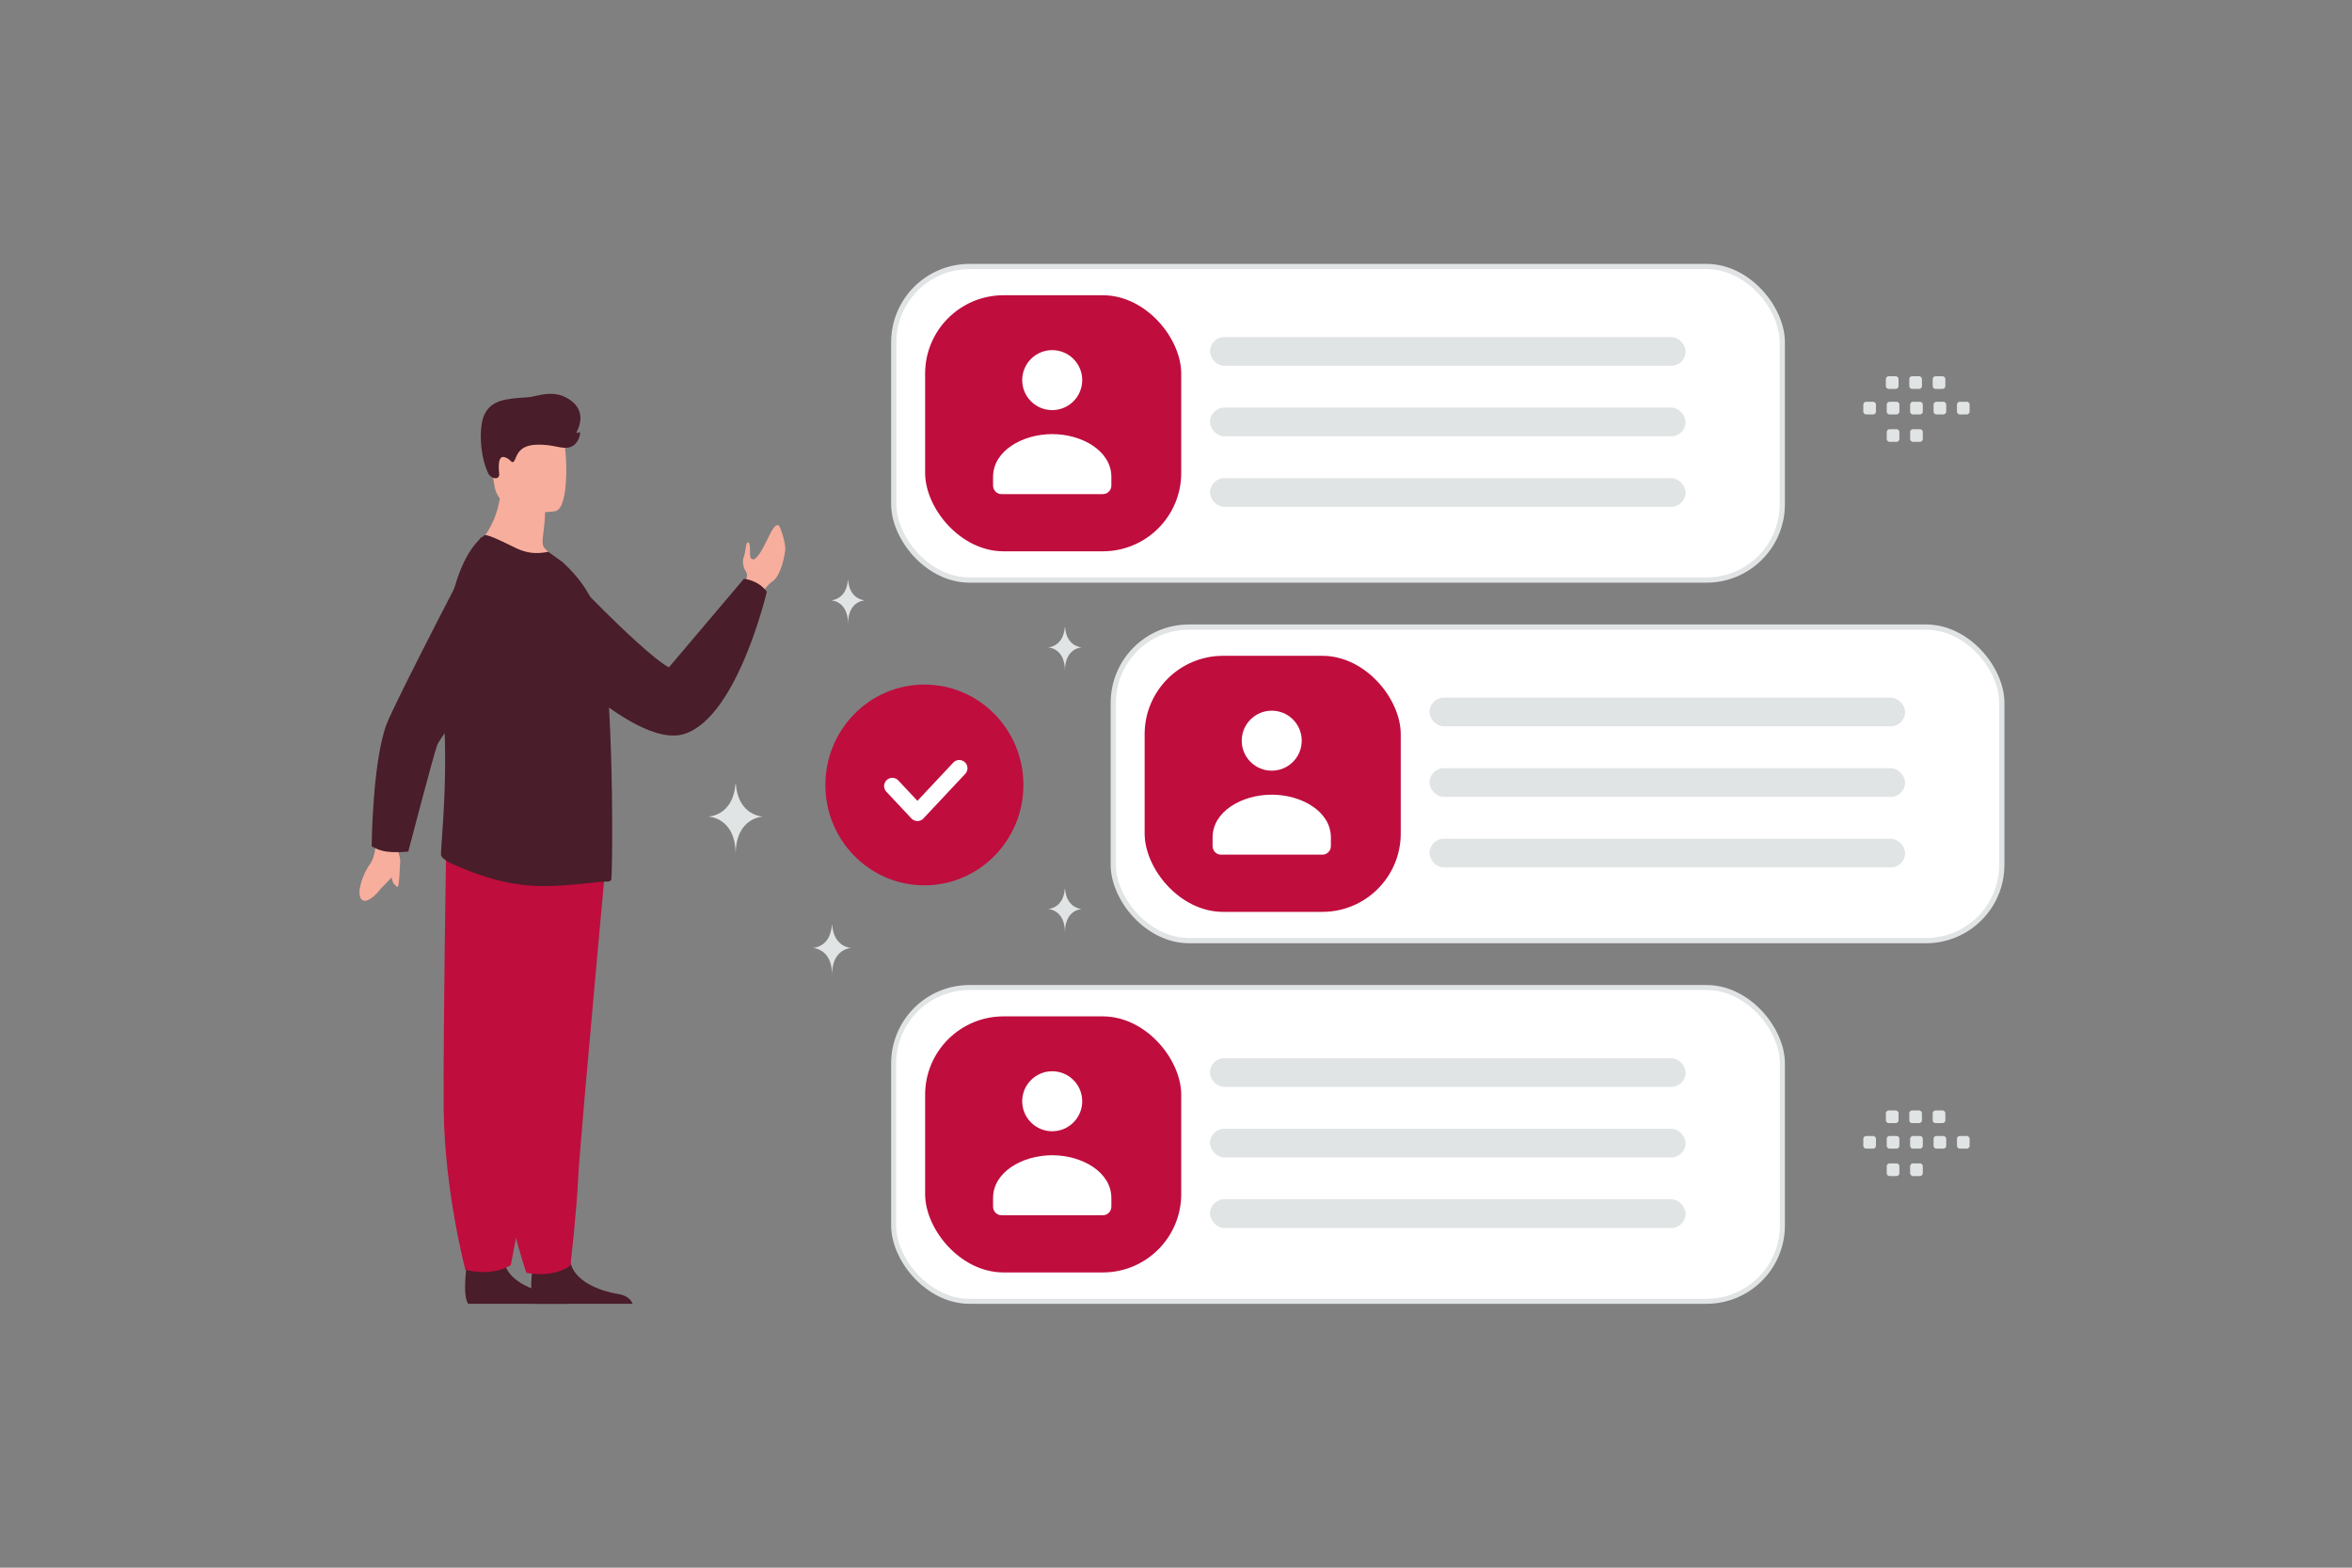 <svg width="900" height="600" viewBox="0 0 900 600" fill="none" xmlns="http://www.w3.org/2000/svg"><rect x="0" y="0" width="900" height="600" fill="#808080" stroke="none"/><path fill="transparent" d="M0 0h900v600H0z"/><rect x="342" y="102" width="340" height="120" rx="29" fill="#fff" stroke="#E1E4E5" stroke-width="2"/><rect x="354" y="113" width="98" height="98" rx="30" fill="#BF0D3E"/><path fill-rule="evenodd" clip-rule="evenodd" d="M425.267 182.555v3.276c0 1.809-1.449 3.277-3.234 3.277h-38.8c-1.785 0-3.233-1.468-3.233-3.277v-3.329c0-9.914 11.181-16.356 22.633-16.356 11.453 0 22.634 6.445 22.634 16.356m-14.516-45.139c4.484 4.483 4.484 11.752 0 16.236-4.483 4.484-11.752 4.484-16.236 0s-4.484-11.753 0-16.236c4.484-4.484 11.753-4.484 16.236 0z" fill="#fff"/><rect x="463" y="129" width="182" height="11" rx="5.5" fill="#E1E4E5"/><rect x="463" y="156" width="182" height="11" rx="5.5" fill="#E1E4E5"/><rect x="463" y="183" width="182" height="11" rx="5.5" fill="#E1E4E5"/><rect x="341.957" y="377.957" width="340.086" height="120.086" rx="29.043" fill="#fff" stroke="#E1E4E5" stroke-width="1.914"/><rect x="354" y="389" width="98" height="98" rx="30" fill="#BF0D3E"/><path fill-rule="evenodd" clip-rule="evenodd" d="M425.267 458.555v3.276c0 1.809-1.449 3.277-3.234 3.277h-38.8c-1.785 0-3.233-1.468-3.233-3.277v-3.329c0-9.914 11.181-16.356 22.633-16.356 11.453 0 22.634 6.445 22.634 16.356m-14.516-45.139c4.484 4.483 4.484 11.752 0 16.236-4.483 4.484-11.752 4.484-16.236 0s-4.484-11.753 0-16.236c4.484-4.484 11.753-4.484 16.236 0z" fill="#fff"/><rect x="463" y="405" width="182" height="11" rx="5.5" fill="#E1E4E5"/><rect x="463" y="432" width="182" height="11" rx="5.5" fill="#E1E4E5"/><rect x="463" y="459" width="182" height="11" rx="5.5" fill="#E1E4E5"/><rect x="426" y="240" width="340" height="120" rx="29" fill="#fff" stroke="#E1E4E5" stroke-width="2"/><rect x="438" y="251" width="98" height="98" rx="30" fill="#BF0D3E"/><path fill-rule="evenodd" clip-rule="evenodd" d="M509.267 320.555v3.276c0 1.809-1.449 3.277-3.234 3.277h-38.8c-1.785 0-3.233-1.468-3.233-3.277v-3.329c0-9.914 11.181-16.356 22.633-16.356 11.453 0 22.634 6.445 22.634 16.356m-14.516-45.139c4.484 4.483 4.484 11.752 0 16.236-4.483 4.484-11.752 4.484-16.236 0s-4.484-11.753 0-16.236c4.484-4.484 11.753-4.484 16.236 0z" fill="#fff"/><rect x="547" y="267" width="182" height="11" rx="5.5" fill="#E1E4E5"/><rect x="547" y="294" width="182" height="11" rx="5.5" fill="#E1E4E5"/><rect x="547" y="321" width="182" height="11" rx="5.5" fill="#E1E4E5"/><path fill-rule="evenodd" clip-rule="evenodd" d="M353.722 338.845c-20.924 0-37.889-17.204-37.889-38.422 0-21.219 16.965-38.423 37.889-38.423 20.924 0 37.889 17.204 37.889 38.423 0 21.218-16.965 38.422-37.889 38.422z" fill="#BF0D3E"/><path d="m367.063 294.019-16.006 17.076-9.609-10.244" stroke="#fff" stroke-width="6.288" stroke-linecap="round" stroke-linejoin="round"/><path d="M300.478 210.435c-.593 4.581-2.18 10.103-4.749 11.978-2.913 2.129-3.813 4.389-3.813 4.389l-2.961-.913-3.539-1.091s-.006-.361.016-.963c.018-.596.073-1.431.19-2.371 0 0 .675-1.451-.271-2.861-.945-1.407-1.38-3.822-.714-5.509.662-1.682.8-5.491 1.426-5.521 1.518-.085.479 5.342 1.317 6.108.753.698 1.398.25 1.513.154a.398.398 0 0 0 .024-.019c3.675-2.746 6.394-13.593 8.893-12.789.932.299 2.924 7.458 2.668 9.408zM151.053 323.154s3.138 5.43 1.733 8.562c-1.401 3.134-6.266 7.312-7.521 8.951-1.25 1.636-5.493 5.959-7.203 3.177-1.708-2.775 1.309-10.156 3.401-12.938 2.09-2.787 2.288-7.57 2.288-7.57l7.302-.182z" fill="#F8AE9D"/><path d="M153.061 330.811s-.239 5.984-.523 7.581c-.286 1.601-.568 1.111-1.662.037-1.094-1.075-1.082-4.206-1.492-4.412-.41-.206 3.677-3.206 3.677-3.206z" fill="#F8AE9D"/><path d="M207.952 209.782s36.604 39.455 47.999 45.638l28.71-33.889s5.389.378 8.763 4.923c0 0-11.139 47.795-31.462 54.415-20.323 6.619-61.756-39.918-61.756-39.918l7.746-31.169zM242.08 499h-37.588c-1.806-2.129-1.141-9.989-.87-12.559.057-.518.095-.816.095-.816s12.835-9.912 14.598-2.322c.053.238.119.472.19.702 2.22 7.098 12.185 10.324 17.934 11.223 3.745.583 5.128 2.46 5.641 3.772z" fill="#491D29"/><path d="M216.773 499h-37.588c-1.806-2.129-1.14-9.989-.87-12.559.057-.518.095-.816.095-.816s12.836-9.912 14.599-2.322c.052.238.118.472.19.702 2.219 7.098 12.184 10.324 17.934 11.223 3.744.583 5.127 2.46 5.64 3.772z" fill="#491D29"/><path d="M231.812 329.993s-1.797 19.45-3.909 42.827c-2.871 31.757-6.324 70.767-6.666 78.156-.592 12.833-2.958 33.358-2.958 33.358s-5.619 4.877-16.865 2.821c0 0-10.023-29.303-12.884-60.308l-.132-1.531c-2.665-31.56-6.802-98.021-6.802-98.021l50.216 2.698z" fill="#BF0D3E"/><path d="M221.618 331.324s-3.389 19.256-7.414 42.403c-5.47 31.446-12.114 70.077-13.055 77.413-1.632 12.74-5.687 33.033-5.687 33.033s-6.111 4.524-17.395 1.813c0 0-7.855-29.762-8.281-60.796l-.011-1.533c-.182-31.576.936-97.982.936-97.982l50.907 5.649z" fill="#BF0D3E"/><path d="M215.796 216.887c-12.916 4.079-34.23-7.42-34.23-7.42s10.872-8.448 10.25-27.034l9.986 8.05 6.785 5.465s-.027 3.224-.77 8.873c-.196 1.485-.554 3.806.559 4.995 4.325 4.616 7.42 7.071 7.42 7.071z" fill="#F8AE9D"/><path d="M212.536 195.643s-21.337 3.547-23.341-9.776c-2.003-13.323-6.104-21.838 7.433-24.664 13.537-2.827 16.959 1.856 18.707 6.14 1.749 4.285 2.697 27.035-2.799 28.3z" fill="#F8AE9D"/><path d="M233.828 336.885c-.389.322-.841.519-1.36.519-4.852-.067-18.998 2.63-30.965 1.4-10.09-.971-19.025-3.958-28.614-8.256-1.274-.572-4.203-2.138-4.141-3.56.045-1.561.197-3.819.394-6.668.68-9.901 1.86-26.927.706-46.573a208.972 208.972 0 0 1-.331-10.859c-.098-26.628 5.179-50.044 15.792-57.969.908-.648 6.471 2.071 11.583 4.589 4.722 2.33 8.425 2.576 12.889 1.672l5.478 3.954c5.434 5.044 11.386 11.905 13.976 22.316 2.2 8.864 3.493 24.843 4.204 41.404.322 7.504.581 15.076.648 22.254v.254c.063.712.063 1.49.063 2.201.259 18.443 0 33.063-.322 33.322z" fill="#491D29"/><path d="M147.855 325.919c4.05.55 8.371-.018 8.371-.018s9.767-37.415 11.104-40.856c1.338-3.442 32.823-45.104 32.823-45.104l-16.11-34.409s-33.011 63.15-36.225 71.941c-5.311 14.526-5.603 46.425-5.603 46.425s2.457 1.591 5.64 2.021zm38.94-144.824c1.161 2.401 4.531 2.757 4.22.108-.353-3.015-.349-6.959 2.102-6.226 2.451.734 2.576 2.697 3.582 1.552 1.007-1.145 1.025-5.975 8.323-6.315 7.299-.335 10.264 2.205 13.654.711 2.032-.894 2.911-3.092 3.29-4.713.108-.459-.227-1.1-.533-.742-.29.339-1.019.317-.811-.077 1.285-2.439 3.208-7.764-1.691-11.73-6.556-5.309-13.238-1.834-17.03-1.606-8.359.505-13.757 1.006-16.485 6.498-2.261 4.556-1.874 15.811 1.379 22.54z" fill="#491D29"/><path fill-rule="evenodd" clip-rule="evenodd" d="M752.555 158.613h-2.584a1.128 1.128 0 0 1-1.127-1.128v-2.583c0-.625.508-1.128 1.127-1.128h2.584c.62 0 1.128.508 1.128 1.128v2.583a1.125 1.125 0 0 1-1.128 1.128zm-8.958 0h-2.583c-.62 0-1.128-.508-1.128-1.128v-2.583c0-.625.508-1.128 1.128-1.128h2.583c.62 0 1.128.508 1.128 1.128v2.583c0 .62-.508 1.128-1.128 1.128zm-8.963 0h-2.584c-.62 0-1.128-.508-1.128-1.128v-2.583c0-.625.508-1.128 1.128-1.128h2.584c.619 0 1.127.508 1.127 1.128v2.583a1.125 1.125 0 0 1-1.127 1.128zm-8.959 0h-2.584a1.132 1.132 0 0 1-1.128-1.128v-2.583a1.13 1.13 0 0 1 1.128-1.128h2.584c.625 0 1.133.508 1.133 1.128v2.583a1.14 1.14 0 0 1-1.133 1.128zm-8.959 0h-2.583a1.133 1.133 0 0 1-1.133-1.128v-2.583a1.13 1.13 0 0 1 1.133-1.128h2.583c.62 0 1.128.508 1.128 1.128v2.583c0 .62-.508 1.128-1.128 1.128zm26.553-9.768h-2.584c-.62 0-1.128-.509-1.128-1.128v-2.589c0-.62.508-1.128 1.128-1.128h2.584c.624 0 1.127.508 1.127 1.128v2.584a1.126 1.126 0 0 1-1.127 1.133zm-8.959 0h-2.583c-.62 0-1.128-.509-1.128-1.128v-2.589c0-.62.508-1.128 1.128-1.128h2.583c.62 0 1.128.508 1.128 1.128v2.584a1.127 1.127 0 0 1-1.128 1.133zm-8.958 0h-2.584a1.134 1.134 0 0 1-1.133-1.128v-2.589c0-.62.508-1.128 1.133-1.128h2.584c.619 0 1.128.508 1.128 1.128v2.584c0 .624-.509 1.133-1.128 1.133zm9.282 20.262h-2.584c-.62 0-1.128-.508-1.128-1.128v-2.583c0-.625.508-1.128 1.128-1.128h2.584c.619 0 1.127.508 1.127 1.128v2.583a1.125 1.125 0 0 1-1.127 1.128zm-8.959 0h-2.584a1.132 1.132 0 0 1-1.128-1.128v-2.583a1.13 1.13 0 0 1 1.128-1.128h2.584c.625 0 1.133.508 1.133 1.128v2.583a1.14 1.14 0 0 1-1.133 1.128zm26.88 270.506h-2.584a1.128 1.128 0 0 1-1.127-1.128v-2.583c0-.625.508-1.128 1.127-1.128h2.584c.62 0 1.128.508 1.128 1.128v2.583a1.125 1.125 0 0 1-1.128 1.128zm-8.958 0h-2.583c-.62 0-1.128-.508-1.128-1.128v-2.583c0-.625.508-1.128 1.128-1.128h2.583c.62 0 1.128.508 1.128 1.128v2.583c0 .62-.508 1.128-1.128 1.128zm-8.963 0h-2.584c-.62 0-1.128-.508-1.128-1.128v-2.583c0-.625.508-1.128 1.128-1.128h2.584c.619 0 1.127.508 1.127 1.128v2.583a1.125 1.125 0 0 1-1.127 1.128zm-8.959 0h-2.584a1.132 1.132 0 0 1-1.128-1.128v-2.583a1.13 1.13 0 0 1 1.128-1.128h2.584c.625 0 1.133.508 1.133 1.128v2.583a1.14 1.14 0 0 1-1.133 1.128zm-8.959 0h-2.583a1.133 1.133 0 0 1-1.133-1.128v-2.583a1.13 1.13 0 0 1 1.133-1.128h2.583c.62 0 1.128.508 1.128 1.128v2.583c0 .62-.508 1.128-1.128 1.128zm26.553-9.768h-2.584c-.62 0-1.128-.509-1.128-1.128v-2.589c0-.62.508-1.128 1.128-1.128h2.584c.624 0 1.127.508 1.127 1.128v2.584a1.126 1.126 0 0 1-1.127 1.133zm-8.959 0h-2.583c-.62 0-1.128-.509-1.128-1.128v-2.589c0-.62.508-1.128 1.128-1.128h2.583c.62 0 1.128.508 1.128 1.128v2.584a1.127 1.127 0 0 1-1.128 1.133zm-8.958 0h-2.584a1.134 1.134 0 0 1-1.133-1.128v-2.589c0-.62.508-1.128 1.133-1.128h2.584c.619 0 1.128.508 1.128 1.128v2.584c0 .624-.509 1.133-1.128 1.133zm9.282 20.262h-2.584c-.62 0-1.128-.508-1.128-1.128v-2.583c0-.625.508-1.128 1.128-1.128h2.584c.619 0 1.127.508 1.127 1.128v2.583a1.125 1.125 0 0 1-1.127 1.128zm-8.959 0h-2.584a1.132 1.132 0 0 1-1.128-1.128v-2.583a1.13 1.13 0 0 1 1.128-1.128h2.584c.625 0 1.133.508 1.133 1.128v2.583a1.14 1.14 0 0 1-1.133 1.128z" fill="#E1E4E5"/><path d="M324.548 222h-.095c-.559 7.643-6.453 7.761-6.453 7.761s6.5.122 6.5 8.953c0-8.831 6.5-8.953 6.5-8.953s-5.893-.118-6.452-7.761zm-42.97 78h-.153C280.521 312.346 271 312.536 271 312.536s10.5.198 10.5 14.464c0-14.266 10.5-14.464 10.5-14.464s-9.519-.19-10.422-12.536zm125.97 40.143h-.095c-.559 7.643-6.453 7.761-6.453 7.761s6.5.122 6.5 8.953c0-8.831 6.5-8.953 6.5-8.953s-5.893-.118-6.452-7.761zm0-100.143h-.095c-.559 7.643-6.453 7.761-6.453 7.761s6.5.122 6.5 8.953c0-8.831 6.5-8.953 6.5-8.953s-5.893-.118-6.452-7.761zm-89.105 114h-.107c-.636 8.688-7.336 8.822-7.336 8.822s7.388.139 7.388 10.178c0-10.039 7.389-10.178 7.389-10.178s-6.698-.134-7.334-8.822z" fill="#E1E4E5"/></svg>